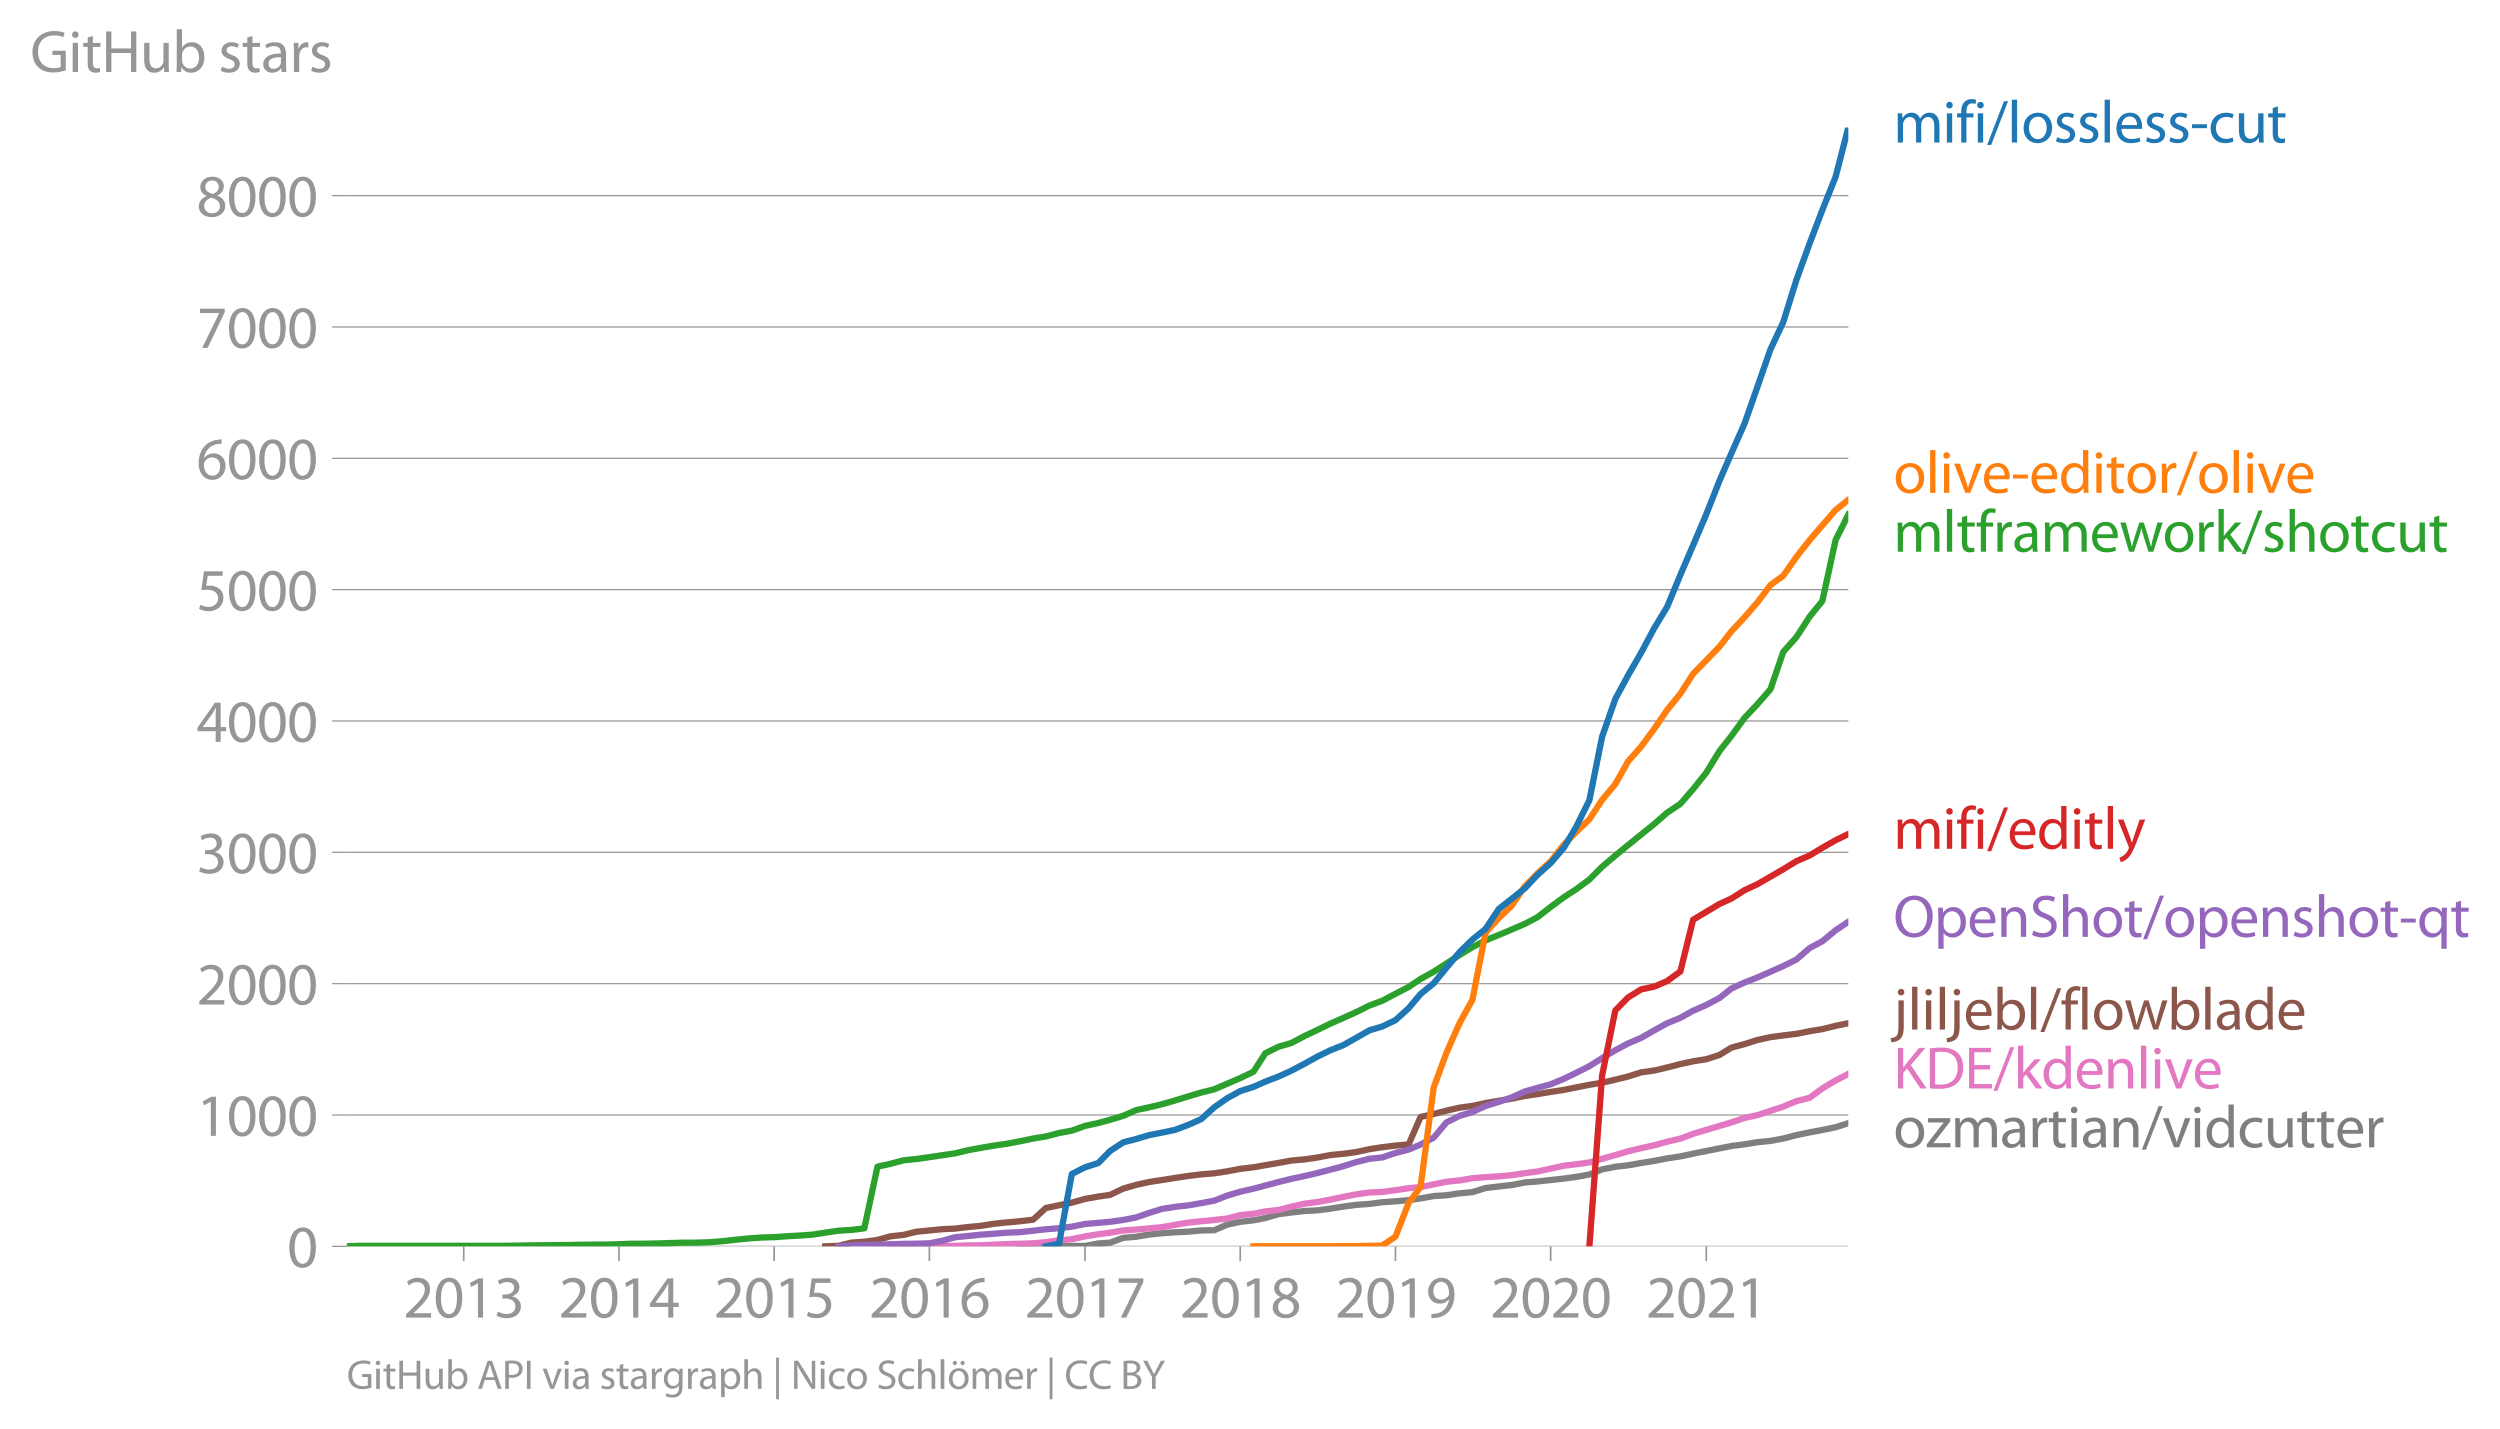 <svg height="453.266" viewBox="0 0 594.583 339.95" width="792.777" xmlns="http://www.w3.org/2000/svg" xmlns:xlink="http://www.w3.org/1999/xlink"><defs><style>*{stroke-linecap:butt;stroke-linejoin:round}</style></defs><g id="figure_1"><path d="M0 339.95h594.583V0H0z" style="fill:none" id="patch_1"/><g id="axes_1"><path d="M82.476 296.423h357.12V30.31H82.476z" style="fill:none" id="patch_2"/><g id="matplotlib.axis_1"><g id="xtick_1"><g id="line2d_1"><defs><path d="M0 0v3.5" id="m809f2b9a7f" style="stroke:#969696;stroke-width:.4"/></defs><use style="fill:#969696;stroke:#969696;stroke-width:.4" x="110.289" xlink:href="#m809f2b9a7f" y="296.423"/></g><g style="fill:#969696" transform="matrix(.14 0 0 -.14 95.926 313.363)" id="text_1"><defs><path d="M2944 0v467H1075v13l333 307c877 845 1434 1466 1434 2234 0 595-378 1209-1274 1209-480 0-890-179-1178-422l180-397c192 160 505 352 883 352 621 0 825-390 825-813-6-627-486-1164-1548-2176L288 346V0h2656z" id="MyriadPro-Regular-32" transform="scale(.016)"/><path d="M1677 4230c-845 0-1447-768-1447-2163C243 691 794-70 1606-70c922 0 1447 780 1447 2195 0 1325-499 2105-1376 2105zm-32-435c582 0 845-672 845-1696 0-1062-276-1734-852-1734-512 0-844 614-844 1696 0 1133 358 1734 851 1734z" id="MyriadPro-Regular-30" transform="scale(.016)"/><path d="M1510 0h544v4160h-480l-908-486 108-429 724 390h12V0z" id="MyriadPro-Regular-31" transform="scale(.016)"/><path d="M269 211C474 77 883-70 1350-70c999 0 1517 582 1517 1248 0 582-416 966-928 1068v13c512 186 768 551 768 979 0 506-371 992-1190 992-448 0-871-160-1088-320l147-409c179 128 499 275 832 275 518 0 730-294 730-627 0-493-519-704-928-704H896v-423h314c544 0 1068-249 1075-832 6-345-218-806-941-806-390 0-762 160-922 262L269 211z" id="MyriadPro-Regular-33" transform="scale(.016)"/></defs><use xlink:href="#MyriadPro-Regular-32"/><use x="51.3" xlink:href="#MyriadPro-Regular-30"/><use x="102.6" xlink:href="#MyriadPro-Regular-31"/><use x="153.9" xlink:href="#MyriadPro-Regular-33"/></g></g><g id="xtick_2"><use style="fill:#969696;stroke:#969696;stroke-width:.4" x="147.205" xlink:href="#m809f2b9a7f" y="296.423" id="line2d_2"/><g style="fill:#969696" transform="matrix(.14 0 0 -.14 132.842 313.363)" id="text_2"><defs><path d="M2560 0v1133h582v441h-582v2586h-608L96 1504v-371h1933V0h531zM666 1574v13l1017 1415c115 192 218 371 346 614h19c-13-218-19-435-19-653V1574H666z" id="MyriadPro-Regular-34" transform="scale(.016)"/></defs><use xlink:href="#MyriadPro-Regular-32"/><use x="51.3" xlink:href="#MyriadPro-Regular-30"/><use x="102.6" xlink:href="#MyriadPro-Regular-31"/><use x="153.9" xlink:href="#MyriadPro-Regular-34"/></g></g><g id="xtick_3"><use style="fill:#969696;stroke:#969696;stroke-width:.4" x="184.12" xlink:href="#m809f2b9a7f" y="296.423" id="line2d_3"/><g style="fill:#969696" transform="matrix(.14 0 0 -.14 169.757 313.363)" id="text_3"><defs><path d="M2771 4160H781L512 2163c154 19 339 45 576 45 832 0 1190-384 1197-922 0-556-455-902-986-902-377 0-717 128-889 230L269 186C467 58 851-70 1306-70c902 0 1548 608 1548 1420 0 525-268 884-595 1069-256 154-576 224-896 224-153 0-243-13-339-25l160 1068h1587v474z" id="MyriadPro-Regular-35" transform="scale(.016)"/></defs><use xlink:href="#MyriadPro-Regular-32"/><use x="51.3" xlink:href="#MyriadPro-Regular-30"/><use x="102.6" xlink:href="#MyriadPro-Regular-31"/><use x="153.9" xlink:href="#MyriadPro-Regular-35"/></g></g><g id="xtick_4"><use style="fill:#969696;stroke:#969696;stroke-width:.4" x="221.036" xlink:href="#m809f2b9a7f" y="296.423" id="line2d_4"/><g style="fill:#969696" transform="matrix(.14 0 0 -.14 206.673 313.363)" id="text_4"><defs><path d="M2662 4224c-102 0-243-6-409-32-525-64-986-275-1331-614-410-410-704-1056-704-1876C218 621 800-70 1690-70c864 0 1382 704 1382 1465 0 813-518 1344-1254 1344-461 0-807-217-1005-480h-19c96 685 563 1331 1446 1479 160 25 307 32 422 25v461zM1690 365c-589 0-903 505-916 1190 0 103 26 186 64 250 154 301 468 512 807 512 518 0 857-359 857-954s-326-998-806-998h-6z" id="MyriadPro-Regular-36" transform="scale(.016)"/></defs><use xlink:href="#MyriadPro-Regular-32"/><use x="51.3" xlink:href="#MyriadPro-Regular-30"/><use x="102.6" xlink:href="#MyriadPro-Regular-31"/><use x="153.9" xlink:href="#MyriadPro-Regular-36"/></g></g><g id="xtick_5"><use style="fill:#969696;stroke:#969696;stroke-width:.4" x="258.053" xlink:href="#m809f2b9a7f" y="296.423" id="line2d_5"/><g style="fill:#969696" transform="matrix(.14 0 0 -.14 243.69 313.363)" id="text_5"><defs><path d="M365 4160v-467h2035v-13L595 0h583l1811 3789v371H365z" id="MyriadPro-Regular-37" transform="scale(.016)"/></defs><use xlink:href="#MyriadPro-Regular-32"/><use x="51.3" xlink:href="#MyriadPro-Regular-30"/><use x="102.6" xlink:href="#MyriadPro-Regular-31"/><use x="153.9" xlink:href="#MyriadPro-Regular-37"/></g></g><g id="xtick_6"><use style="fill:#969696;stroke:#969696;stroke-width:.4" x="294.968" xlink:href="#m809f2b9a7f" y="296.423" id="line2d_6"/><g style="fill:#969696" transform="matrix(.14 0 0 -.14 280.605 313.363)" id="text_6"><defs><path d="M1062 2170c-512-218-825-589-825-1114C237 448 762-70 1632-70c794 0 1414 486 1414 1209 0 506-320 871-838 1075v20c512 243 685 620 685 972 0 519-403 1024-1210 1024-729 0-1286-448-1286-1107 0-358 198-717 659-934l6-19zm583-1831c-531 0-851 371-832 794 0 397 262 717 749 857 563-160 915-403 915-908 0-423-327-743-832-743zm6 3488c506 0 704-345 704-678 0-378-275-634-633-755-480 128-794 352-794 768 0 358 256 665 723 665z" id="MyriadPro-Regular-38" transform="scale(.016)"/></defs><use xlink:href="#MyriadPro-Regular-32"/><use x="51.3" xlink:href="#MyriadPro-Regular-30"/><use x="102.6" xlink:href="#MyriadPro-Regular-31"/><use x="153.9" xlink:href="#MyriadPro-Regular-38"/></g></g><g id="xtick_7"><use style="fill:#969696;stroke:#969696;stroke-width:.4" x="331.884" xlink:href="#m809f2b9a7f" y="296.423" id="line2d_7"/><g style="fill:#969696" transform="matrix(.14 0 0 -.14 317.52 313.363)" id="text_7"><defs><path d="M614-64c135-6 314 0 519 32 448 51 889 243 1209 557 410 397 717 1037 717 1952 0 1062-525 1753-1376 1753S262 3539 262 2752c0-710 480-1274 1229-1274 416 0 749 167 979 448h20c-77-492-276-857-551-1107-237-224-544-358-870-403-192-19-333-32-455-19V-64zm1024 3866c589 0 852-544 852-1255 0-89-20-153-52-205-147-249-441-435-819-435-486 0-800 365-800 883 0 589 339 1012 813 1012h6z" id="MyriadPro-Regular-39" transform="scale(.016)"/></defs><use xlink:href="#MyriadPro-Regular-32"/><use x="51.3" xlink:href="#MyriadPro-Regular-30"/><use x="102.6" xlink:href="#MyriadPro-Regular-31"/><use x="153.9" xlink:href="#MyriadPro-Regular-39"/></g></g><g id="xtick_8"><use style="fill:#969696;stroke:#969696;stroke-width:.4" x="368.799" xlink:href="#m809f2b9a7f" y="296.423" id="line2d_8"/><g style="fill:#969696" transform="matrix(.14 0 0 -.14 354.436 313.363)" id="text_8"><use xlink:href="#MyriadPro-Regular-32"/><use x="51.3" xlink:href="#MyriadPro-Regular-30"/><use x="102.6" xlink:href="#MyriadPro-Regular-32"/><use x="153.9" xlink:href="#MyriadPro-Regular-30"/></g></g><g id="xtick_9"><use style="fill:#969696;stroke:#969696;stroke-width:.4" x="405.816" xlink:href="#m809f2b9a7f" y="296.423" id="line2d_9"/><g style="fill:#969696" transform="matrix(.14 0 0 -.14 391.453 313.363)" id="text_9"><use xlink:href="#MyriadPro-Regular-32"/><use x="51.3" xlink:href="#MyriadPro-Regular-30"/><use x="102.6" xlink:href="#MyriadPro-Regular-32"/><use x="153.9" xlink:href="#MyriadPro-Regular-31"/></g></g></g><g id="matplotlib.axis_2"><g id="ytick_1"><path clip-path="url(#p2e40e1c3bf)" d="M82.476 296.423h357.12" style="fill:none;stroke:#969696;stroke-linecap:square;stroke-width:.3" id="line2d_10"/><g id="line2d_11"><defs><path d="M0 0h-3.5" id="m83211e5333" style="stroke:#969696;stroke-width:.3"/></defs><use style="fill:#969696;stroke:#969696;stroke-width:.3" x="82.476" xlink:href="#m83211e5333" y="296.423"/></g><use xlink:href="#MyriadPro-Regular-30" style="fill:#969696" transform="matrix(.14 0 0 -.14 68.295 301.393)" id="text_10"/></g><g id="ytick_2"><path clip-path="url(#p2e40e1c3bf)" d="M82.476 265.185h357.12" style="fill:none;stroke:#969696;stroke-linecap:square;stroke-width:.3" id="line2d_12"/><use style="fill:#969696;stroke:#969696;stroke-width:.3" x="82.476" xlink:href="#m83211e5333" y="265.185" id="line2d_13"/><g style="fill:#969696" transform="matrix(.14 0 0 -.14 46.75 270.155)" id="text_11"><use xlink:href="#MyriadPro-Regular-31"/><use x="51.3" xlink:href="#MyriadPro-Regular-30"/><use x="102.6" xlink:href="#MyriadPro-Regular-30"/><use x="153.9" xlink:href="#MyriadPro-Regular-30"/></g></g><g id="ytick_3"><path clip-path="url(#p2e40e1c3bf)" d="M82.476 233.948h357.12" style="fill:none;stroke:#969696;stroke-linecap:square;stroke-width:.3" id="line2d_14"/><use style="fill:#969696;stroke:#969696;stroke-width:.3" x="82.476" xlink:href="#m83211e5333" y="233.948" id="line2d_15"/><g style="fill:#969696" transform="matrix(.14 0 0 -.14 46.75 238.918)" id="text_12"><use xlink:href="#MyriadPro-Regular-32"/><use x="51.3" xlink:href="#MyriadPro-Regular-30"/><use x="102.6" xlink:href="#MyriadPro-Regular-30"/><use x="153.9" xlink:href="#MyriadPro-Regular-30"/></g></g><g id="ytick_4"><path clip-path="url(#p2e40e1c3bf)" d="M82.476 202.71h357.12" style="fill:none;stroke:#969696;stroke-linecap:square;stroke-width:.3" id="line2d_16"/><use style="fill:#969696;stroke:#969696;stroke-width:.3" x="82.476" xlink:href="#m83211e5333" y="202.71" id="line2d_17"/><g style="fill:#969696" transform="matrix(.14 0 0 -.14 46.75 207.68)" id="text_13"><use xlink:href="#MyriadPro-Regular-33"/><use x="51.3" xlink:href="#MyriadPro-Regular-30"/><use x="102.6" xlink:href="#MyriadPro-Regular-30"/><use x="153.9" xlink:href="#MyriadPro-Regular-30"/></g></g><g id="ytick_5"><path clip-path="url(#p2e40e1c3bf)" d="M82.476 171.473h357.12" style="fill:none;stroke:#969696;stroke-linecap:square;stroke-width:.3" id="line2d_18"/><use style="fill:#969696;stroke:#969696;stroke-width:.3" x="82.476" xlink:href="#m83211e5333" y="171.473" id="line2d_19"/><g style="fill:#969696" transform="matrix(.14 0 0 -.14 46.75 176.443)" id="text_14"><use xlink:href="#MyriadPro-Regular-34"/><use x="51.3" xlink:href="#MyriadPro-Regular-30"/><use x="102.6" xlink:href="#MyriadPro-Regular-30"/><use x="153.9" xlink:href="#MyriadPro-Regular-30"/></g></g><g id="ytick_6"><path clip-path="url(#p2e40e1c3bf)" d="M82.476 140.235h357.12" style="fill:none;stroke:#969696;stroke-linecap:square;stroke-width:.3" id="line2d_20"/><use style="fill:#969696;stroke:#969696;stroke-width:.3" x="82.476" xlink:href="#m83211e5333" y="140.235" id="line2d_21"/><g style="fill:#969696" transform="matrix(.14 0 0 -.14 46.75 145.205)" id="text_15"><use xlink:href="#MyriadPro-Regular-35"/><use x="51.3" xlink:href="#MyriadPro-Regular-30"/><use x="102.6" xlink:href="#MyriadPro-Regular-30"/><use x="153.9" xlink:href="#MyriadPro-Regular-30"/></g></g><g id="ytick_7"><path clip-path="url(#p2e40e1c3bf)" d="M82.476 108.998h357.12" style="fill:none;stroke:#969696;stroke-linecap:square;stroke-width:.3" id="line2d_22"/><use style="fill:#969696;stroke:#969696;stroke-width:.3" x="82.476" xlink:href="#m83211e5333" y="108.998" id="line2d_23"/><g style="fill:#969696" transform="matrix(.14 0 0 -.14 46.75 113.968)" id="text_16"><use xlink:href="#MyriadPro-Regular-36"/><use x="51.3" xlink:href="#MyriadPro-Regular-30"/><use x="102.6" xlink:href="#MyriadPro-Regular-30"/><use x="153.9" xlink:href="#MyriadPro-Regular-30"/></g></g><g id="ytick_8"><path clip-path="url(#p2e40e1c3bf)" d="M82.476 77.76h357.12" style="fill:none;stroke:#969696;stroke-linecap:square;stroke-width:.3" id="line2d_24"/><use style="fill:#969696;stroke:#969696;stroke-width:.3" x="82.476" xlink:href="#m83211e5333" y="77.76" id="line2d_25"/><g style="fill:#969696" transform="matrix(.14 0 0 -.14 46.75 82.73)" id="text_17"><use xlink:href="#MyriadPro-Regular-37"/><use x="51.3" xlink:href="#MyriadPro-Regular-30"/><use x="102.6" xlink:href="#MyriadPro-Regular-30"/><use x="153.9" xlink:href="#MyriadPro-Regular-30"/></g></g><g id="ytick_9"><path clip-path="url(#p2e40e1c3bf)" d="M82.476 46.523h357.12" style="fill:none;stroke:#969696;stroke-linecap:square;stroke-width:.3" id="line2d_26"/><use style="fill:#969696;stroke:#969696;stroke-width:.3" x="82.476" xlink:href="#m83211e5333" y="46.523" id="line2d_27"/><g style="fill:#969696" transform="matrix(.14 0 0 -.14 46.75 51.493)" id="text_18"><use xlink:href="#MyriadPro-Regular-38"/><use x="51.3" xlink:href="#MyriadPro-Regular-30"/><use x="102.6" xlink:href="#MyriadPro-Regular-30"/><use x="153.9" xlink:href="#MyriadPro-Regular-30"/></g></g><g style="fill:#969696" transform="matrix(.14 0 0 -.14 7.2 17.14)" id="text_19"><defs><path d="M3770 2266H2349v-448h877V531c-128-64-378-115-743-115-1005 0-1664 646-1664 1741 0 1081 685 1734 1735 1734 435 0 723-83 953-185l135 454c-186 90-576 198-1076 198-1446 0-2329-940-2336-2227 0-672 231-1248 602-1606 422-403 960-570 1613-570 582 0 1075 147 1325 237v2074z" id="MyriadPro-Regular-47" transform="scale(.016)"/><path d="M1030 0v3098H467V0h563zM749 4320c-205 0-352-154-352-352 0-192 141-346 339-346 224 0 365 154 358 346 0 198-134 352-345 352z" id="MyriadPro-Regular-69" transform="scale(.016)"/><path d="M595 3667v-569H115v-429h480V979c0-365 58-640 218-806C947 19 1158-70 1421-70c217 0 390 38 499 83l-26 422c-83-25-172-38-326-38-314 0-422 217-422 601v1671h806v429h-806v742l-551-173z" id="MyriadPro-Regular-74" transform="scale(.016)"/><path d="M486 4314V0h557v2022h2087V0h563v4314h-563V2509H1043v1805H486z" id="MyriadPro-Regular-48" transform="scale(.016)"/><path d="M3059 3098h-563V1197c0-103-19-205-51-288-103-250-365-512-743-512-512 0-691 397-691 985v1716H448V1286C448 198 1030-70 1517-70c550 0 877 326 1024 576h13l32-506h499c-19 243-26 525-26 845v2253z" id="MyriadPro-Regular-75" transform="scale(.016)"/><path d="M467 800c0-275-13-589-25-800h486l26 512h19c230-410 589-582 1037-582 691 0 1388 550 1388 1657 7 941-537 1581-1305 1581-499 0-858-224-1056-570h-13v1946H467V800zm557 998c0 90 19 167 32 231 115 429 474 691 858 691 601 0 921-531 921-1152 0-710-352-1190-941-1190-409 0-736 268-844 659-13 64-26 134-26 205v556z" id="MyriadPro-Regular-62" transform="scale(.016)"/><path d="M250 147C467 19 781-70 1120-70c736 0 1158 390 1158 934 0 461-275 730-812 934-404 154-589 269-589 525 0 231 185 423 518 423 288 0 512-103 634-180l141 410c-173 102-448 192-762 192-666 0-1069-410-1069-909 0-371 263-678 819-877 416-153 576-300 576-569 0-256-192-461-601-461-282 0-576 115-743 224L250 147z" id="MyriadPro-Regular-73" transform="scale(.016)"/><path d="M2643 1901c0 621-230 1267-1177 1267-391 0-762-109-1018-275l128-371c218 140 518 230 806 230 634 0 704-461 704-717v-64C890 1978 224 1568 224 819c0-448 320-889 947-889 442 0 775 217 947 460h20l44-390h512c-38 211-51 474-51 742v1159zm-544-858c0-57-13-121-32-179-89-262-345-518-749-518-288 0-531 172-531 537 0 602 698 711 1312 698v-538z" id="MyriadPro-Regular-61" transform="scale(.016)"/><path d="M467 0h557v1651c0 96 13 186 26 263 76 422 358 723 755 723 77 0 134-7 192-19v531c-51 13-96 19-160 19-378 0-717-262-858-678h-25l-20 608H442c19-288 25-602 25-967V0z" id="MyriadPro-Regular-72" transform="scale(.016)"/></defs><use xlink:href="#MyriadPro-Regular-47"/><use x="64.6" xlink:href="#MyriadPro-Regular-69"/><use x="88" xlink:href="#MyriadPro-Regular-74"/><use x="121.1" xlink:href="#MyriadPro-Regular-48"/><use x="186.3" xlink:href="#MyriadPro-Regular-75"/><use x="241.4" xlink:href="#MyriadPro-Regular-62"/><use x="298.3" xlink:href="#MyriadPro-Regular-20"/><use x="319.5" xlink:href="#MyriadPro-Regular-73"/><use x="359.1" xlink:href="#MyriadPro-Regular-74"/><use x="392.2" xlink:href="#MyriadPro-Regular-61"/><use x="440.4" xlink:href="#MyriadPro-Regular-72"/><use x="473.1" xlink:href="#MyriadPro-Regular-73"/></g></g><path clip-path="url(#p2e40e1c3bf)" d="m242.578 296.423 3.136-.032h3.034l3.135-.062h6.17l3.135-.594 2.832-.187 3.135-1.156 3.034-.25 3.136-.53 3.034-.313 3.135-.219 3.135-.156 3.034-.281 3.136-.063 3.034-1.312 3.135-.687 3.136-.344 2.831-.562 3.136-.906 3.034-.406 3.135-.343 3.034-.157 3.136-.406 3.135-.5 3.034-.406 3.135-.218 3.034-.406 3.136-.219 3.135-.281 2.832-.406 3.135-.562 3.034-.188 3.136-.468 3.034-.282 3.135-.968 3.135-.375 3.035-.343 3.135-.594 3.034-.25 3.135-.343 3.136-.344 2.933-.406 3.135-.562 3.034-1.219 3.135-.624 3.035-.344 3.135-.562 3.135-.5 3.034-.594 3.136-.468 3.034-.656 3.135-.625 3.135-.625 2.832-.562 3.135-.406 3.035-.5 3.135-.312 3.034-.562 3.135-.813 3.136-.656 3.034-.562 3.135-.656 3.034-.968" style="fill:none;stroke:#7f7f7f;stroke-linecap:square;stroke-width:1.5" id="line2d_28"/><path clip-path="url(#p2e40e1c3bf)" d="m211.731 296.423 3.136-.032h6.169l3.135-.062 2.933-.031 3.136-.094 3.034-.031 3.135-.157 3.034-.125 3.135-.093 3.136-.094 3.034-.281 3.135-.437 3.034-.25 3.136-.688 3.135-.5 2.832-.374 3.135-.531 3.034-.219 3.136-.281 3.034-.281 3.135-.562 3.135-.531 3.034-.313 3.136-.312 3.034-.344 3.135-.812 3.136-.312 2.831-.563 3.136-.343 3.034-.781 3.135-.719 3.034-.375 3.136-.593 3.135-.656 3.034-.594 3.135-.437 3.034-.125 3.136-.437 3.135-.469 2.832-.25 3.135-.656 3.034-.624 3.136-.313 3.034-.53 3.135-.25 3.135-.188 3.035-.281 3.135-.469 3.034-.406 3.135-.687 3.136-.687 2.933-.344 3.135-.437 3.034-.875 3.135-.875 3.035-.905 3.135-.75 3.135-.687 3.034-.844 3.136-.718 3.034-1.156 3.135-.937 3.135-.937 2.832-.844 3.135-1.062 3.035-.656 3.135-1.03 3.034-1 3.135-1.312 3.136-.781 3.034-2.25 3.135-1.873 3.034-1.562" style="fill:none;stroke:#e377c2;stroke-linecap:square;stroke-width:1.5" id="line2d_29"/><path clip-path="url(#p2e40e1c3bf)" d="m196.257 296.423 3.135-.125 3.034-.75 3.136-.219 3.135-.437 3.034-.844 3.136-.343 3.034-.75 3.135-.312 3.135-.313 2.933-.125 3.136-.374 3.034-.282 3.135-.5 3.034-.312 3.135-.28 3.136-.376 3.034-2.78 3.135-.656 3.034-.625 3.136-.874 3.135-.562 2.832-.407 3.135-1.499 3.034-.875 3.136-.687 3.034-.468 3.135-.5 3.135-.469 3.034-.375 3.136-.25 3.034-.468 3.135-.594 3.136-.374 2.831-.5 3.136-.531 3.034-.563 3.135-.28 3.034-.438 3.136-.594 3.135-.312 3.034-.406 3.135-.687 3.034-.469 3.136-.375 3.135-.28 2.832-6.53 3.135-.718 3.034-.78 3.136-.72 3.034-.405 3.135-.688 3.135-.53 3.035-.5 3.135-.656 3.034-.438 3.135-.53 3.136-.47 2.933-.593 3.135-.625 3.034-.5 3.135-.718 3.035-.75 3.135-1 3.135-.436 3.034-.719 3.136-.812 3.034-.656 3.135-.5 3.135-1 2.832-1.749 3.135-.843 3.035-.969 3.135-.687 3.034-.406 3.135-.375 3.136-.624 3.034-.5 3.135-.781 3.034-.625" style="fill:none;stroke:#8c564b;stroke-linecap:square;stroke-width:1.5" id="line2d_30"/><g style="fill:#1f77b4" transform="matrix(.14 0 0 -.14 450.31 33.895)" id="text_20"><defs><path d="M467 0h551v1869c0 96 12 192 44 275 90 282 346 563 698 563 429 0 646-358 646-851V0h551v1914c0 102 19 204 45 281 96 275 345 512 665 512 455 0 672-358 672-953V0h551v1824c0 1075-608 1344-1018 1344-294 0-499-77-685-218-128-96-249-230-345-403h-13c-135 365-455 621-877 621-512 0-800-275-973-570h-19l-26 500H442c19-256 25-519 25-839V0z" id="MyriadPro-Regular-6d" transform="scale(.016)"/><path d="M1082 0v2669h748v429h-748v166c0 474 121 896 601 896 160 0 275-32 359-70l76 435c-108 45-281 89-480 89-262 0-544-83-755-288-262-249-358-646-358-1081v-147H90v-429h435V0h557z" id="MyriadPro-Regular-66" transform="scale(.016)"/><path d="m422-256 1792 4640h-435L-6-256h428z" id="MyriadPro-Regular-2f" transform="scale(.016)"/><path d="M467 0h563v4544H467V0z" id="MyriadPro-Regular-6c" transform="scale(.016)"/><path d="M1779 3168c-857 0-1536-608-1536-1645C243 544 890-70 1728-70c749 0 1542 499 1542 1644 0 948-601 1594-1491 1594zm-13-422c666 0 928-666 928-1191 0-697-403-1203-940-1203-551 0-941 512-941 1190 0 589 288 1204 953 1204z" id="MyriadPro-Regular-6f" transform="scale(.016)"/><path d="M2957 1446c6 58 19 148 19 263 0 569-269 1459-1280 1459-902 0-1453-736-1453-1670C243 563 813-70 1766-70c493 0 832 108 1031 198l-96 403c-211-89-455-160-858-160-563 0-1049 314-1062 1075h2176zM787 1850c45 390 295 915 864 915 634 0 787-557 781-915H787z" id="MyriadPro-Regular-65" transform="scale(.016)"/><path d="M192 1939v-416h1581v416H192z" id="MyriadPro-Regular-2d" transform="scale(.016)"/><path d="M2579 538c-160-71-371-154-691-154-614 0-1075 442-1075 1158 0 647 384 1172 1094 1172 307 0 519-71 653-148l128 436c-154 76-448 160-781 160-1011 0-1664-692-1664-1645C243 570 851-70 1786-70c416 0 742 108 889 185l-96 423z" id="MyriadPro-Regular-63" transform="scale(.016)"/></defs><use xlink:href="#MyriadPro-Regular-6d"/><use x="83.4" xlink:href="#MyriadPro-Regular-69"/><use x="106.8" xlink:href="#MyriadPro-Regular-66"/><use x="136" xlink:href="#MyriadPro-Regular-69"/><use x="159.4" xlink:href="#MyriadPro-Regular-2f"/><use x="193.7" xlink:href="#MyriadPro-Regular-6c"/><use x="217.3" xlink:href="#MyriadPro-Regular-6f"/><use x="272.2" xlink:href="#MyriadPro-Regular-73"/><use x="311.8" xlink:href="#MyriadPro-Regular-73"/><use x="351.4" xlink:href="#MyriadPro-Regular-6c"/><use x="375" xlink:href="#MyriadPro-Regular-65"/><use x="425.1" xlink:href="#MyriadPro-Regular-73"/><use x="464.7" xlink:href="#MyriadPro-Regular-73"/><use x="504.3" xlink:href="#MyriadPro-Regular-2d"/><use x="535" xlink:href="#MyriadPro-Regular-63"/><use x="579.8" xlink:href="#MyriadPro-Regular-75"/><use x="634.9" xlink:href="#MyriadPro-Regular-74"/></g><g style="fill:#ff7f0e" transform="matrix(.14 0 0 -.14 450.31 117.218)" id="text_21"><defs><path d="M83 3098 1261 0h537l1216 3098h-588l-602-1741c-102-282-192-538-262-794h-20c-64 256-147 512-249 794L685 3098H83z" id="MyriadPro-Regular-76" transform="scale(.016)"/><path d="M2579 4544V2694h-13c-140 250-460 474-934 474-755 0-1395-634-1389-1664C243 563 819-70 1568-70c506 0 883 262 1056 608h13l25-538h506c-19 211-26 525-26 800v3744h-563zm0-3245c0-89-6-166-25-243-103-422-448-672-826-672-608 0-915 518-915 1146 0 684 345 1196 928 1196 422 0 729-294 813-652 19-71 25-167 25-237v-538z" id="MyriadPro-Regular-64" transform="scale(.016)"/></defs><use xlink:href="#MyriadPro-Regular-6f"/><use x="54.9" xlink:href="#MyriadPro-Regular-6c"/><use x="78.5" xlink:href="#MyriadPro-Regular-69"/><use x="101.9" xlink:href="#MyriadPro-Regular-76"/><use x="150" xlink:href="#MyriadPro-Regular-65"/><use x="200.1" xlink:href="#MyriadPro-Regular-2d"/><use x="230.8" xlink:href="#MyriadPro-Regular-65"/><use x="280.9" xlink:href="#MyriadPro-Regular-64"/><use x="337.3" xlink:href="#MyriadPro-Regular-69"/><use x="360.7" xlink:href="#MyriadPro-Regular-74"/><use x="393.8" xlink:href="#MyriadPro-Regular-6f"/><use x="448.7" xlink:href="#MyriadPro-Regular-72"/><use x="481.4" xlink:href="#MyriadPro-Regular-2f"/><use x="515.7" xlink:href="#MyriadPro-Regular-6f"/><use x="570.6" xlink:href="#MyriadPro-Regular-6c"/><use x="594.2" xlink:href="#MyriadPro-Regular-69"/><use x="617.6" xlink:href="#MyriadPro-Regular-76"/><use x="665.7" xlink:href="#MyriadPro-Regular-65"/></g><g style="fill:#2ca02c" transform="matrix(.14 0 0 -.14 450.31 131.218)" id="text_22"><defs><path d="M115 3098 1050 0h512l499 1472c109 333 205 653 281 1024h13c77-365 167-672 275-1018L3104 0h512l998 3098h-556l-442-1556c-102-364-186-691-237-1004h-19c-70 313-160 640-275 1011l-480 1549h-474l-505-1575c-103-339-205-672-276-985h-19c-57 320-141 640-230 985L691 3098H115z" id="MyriadPro-Regular-77" transform="scale(.016)"/><path d="M1024 4544H467V0h557v1165l288 320L2381 0h685L1702 1824l1197 1274h-678l-909-1069c-90-109-198-243-275-352h-13v2867z" id="MyriadPro-Regular-6b" transform="scale(.016)"/><path d="M467 0h563v1869c0 109 7 192 39 269 102 307 390 563 755 563 531 0 717-423 717-922V0h563v1843c0 1069-666 1325-1082 1325-211 0-409-64-576-160-172-96-313-237-403-397h-13v1933H467V0z" id="MyriadPro-Regular-68" transform="scale(.016)"/></defs><use xlink:href="#MyriadPro-Regular-6d"/><use x="83.4" xlink:href="#MyriadPro-Regular-6c"/><use x="107" xlink:href="#MyriadPro-Regular-74"/><use x="140.1" xlink:href="#MyriadPro-Regular-66"/><use x="169.3" xlink:href="#MyriadPro-Regular-72"/><use x="202" xlink:href="#MyriadPro-Regular-61"/><use x="250.2" xlink:href="#MyriadPro-Regular-6d"/><use x="333.6" xlink:href="#MyriadPro-Regular-65"/><use x="383.7" xlink:href="#MyriadPro-Regular-77"/><use x="457.3" xlink:href="#MyriadPro-Regular-6f"/><use x="512.2" xlink:href="#MyriadPro-Regular-72"/><use x="544.9" xlink:href="#MyriadPro-Regular-6b"/><use x="591.8" xlink:href="#MyriadPro-Regular-2f"/><use x="626.1" xlink:href="#MyriadPro-Regular-73"/><use x="665.7" xlink:href="#MyriadPro-Regular-68"/><use x="721.2" xlink:href="#MyriadPro-Regular-6f"/><use x="776.1" xlink:href="#MyriadPro-Regular-74"/><use x="809.2" xlink:href="#MyriadPro-Regular-63"/><use x="854" xlink:href="#MyriadPro-Regular-75"/><use x="909.1" xlink:href="#MyriadPro-Regular-74"/></g><g style="fill:#d62728" transform="matrix(.14 0 0 -.14 450.31 201.868)" id="text_23"><defs><path d="M58 3098 1203 243c26-70 39-115 39-147s-20-77-45-134c-128-288-320-506-474-628-166-140-352-230-493-275l141-473c141 25 416 121 691 364 384 333 660 877 1063 1940l845 2208h-596l-614-1818c-77-224-141-461-198-646h-13c-51 185-128 428-199 633L672 3098H58z" id="MyriadPro-Regular-79" transform="scale(.016)"/></defs><use xlink:href="#MyriadPro-Regular-6d"/><use x="83.4" xlink:href="#MyriadPro-Regular-69"/><use x="106.8" xlink:href="#MyriadPro-Regular-66"/><use x="136" xlink:href="#MyriadPro-Regular-69"/><use x="159.4" xlink:href="#MyriadPro-Regular-2f"/><use x="193.7" xlink:href="#MyriadPro-Regular-65"/><use x="243.8" xlink:href="#MyriadPro-Regular-64"/><use x="300.2" xlink:href="#MyriadPro-Regular-69"/><use x="323.6" xlink:href="#MyriadPro-Regular-74"/><use x="356.7" xlink:href="#MyriadPro-Regular-6c"/><use x="380.3" xlink:href="#MyriadPro-Regular-79"/></g><g style="fill:#9467bd" transform="matrix(.14 0 0 -.14 450.31 222.819)" id="text_24"><defs><path d="M2234 4384c-1152 0-2004-896-2004-2266C230 813 1030-70 2170-70c1100 0 2003 787 2003 2272 0 1280-762 2182-1939 2182zm-26-454c928 0 1376-896 1376-1754 0-979-499-1792-1382-1792-877 0-1376 826-1376 1747 0 947 460 1799 1382 1799z" id="MyriadPro-Regular-4f" transform="scale(.016)"/><path d="M467-1267h557V416h13c185-307 544-486 953-486 730 0 1408 550 1408 1664 0 940-563 1574-1312 1574-505 0-870-224-1100-602h-13l-26 532H442c12-295 25-615 25-1012v-3353zm557 3059c0 77 19 160 38 230 109 423 468 698 852 698 595 0 921-531 921-1152 0-710-345-1197-941-1197-403 0-742 269-844 659-13 71-26 148-26 231v531z" id="MyriadPro-Regular-70" transform="scale(.016)"/><path d="M467 0h563v1862c0 96 13 192 39 263 96 313 384 576 755 576 531 0 717-416 717-915V0h563v1850c0 1062-666 1318-1094 1318-512 0-871-288-1024-582h-13l-32 512H442c19-256 25-519 25-839V0z" id="MyriadPro-Regular-6e" transform="scale(.016)"/><path d="M269 211C499 58 954-70 1370-70c1017 0 1510 582 1510 1248 0 633-371 985-1101 1267-595 230-857 429-857 832 0 294 224 646 812 646 391 0 679-128 820-205l153 455c-192 109-512 211-953 211-839 0-1396-499-1396-1171 0-608 436-973 1140-1223 582-224 812-454 812-857 0-435-332-736-902-736-384 0-749 128-998 281L269 211z" id="MyriadPro-Regular-53" transform="scale(.016)"/><path d="M2579-1267h563v3513c0 320 7 589 20 852h-532l-19-468h-13c-153 301-473 538-953 538-653 0-1402-512-1402-1670C243 557 832-70 1555-70c499 0 845 243 1011 550h13v-1747zm0 2528c0-83-19-192-45-269-128-390-441-614-806-614-621 0-915 537-915 1152 0 697 352 1190 934 1190 423 0 723-294 807-640 19-70 25-160 25-237v-582z" id="MyriadPro-Regular-71" transform="scale(.016)"/></defs><use xlink:href="#MyriadPro-Regular-4f"/><use x="68.9" xlink:href="#MyriadPro-Regular-70"/><use x="125.8" xlink:href="#MyriadPro-Regular-65"/><use x="175.9" xlink:href="#MyriadPro-Regular-6e"/><use x="231.4" xlink:href="#MyriadPro-Regular-53"/><use x="280.7" xlink:href="#MyriadPro-Regular-68"/><use x="336.2" xlink:href="#MyriadPro-Regular-6f"/><use x="391.1" xlink:href="#MyriadPro-Regular-74"/><use x="424.2" xlink:href="#MyriadPro-Regular-2f"/><use x="458.5" xlink:href="#MyriadPro-Regular-6f"/><use x="513.4" xlink:href="#MyriadPro-Regular-70"/><use x="570.3" xlink:href="#MyriadPro-Regular-65"/><use x="620.4" xlink:href="#MyriadPro-Regular-6e"/><use x="675.9" xlink:href="#MyriadPro-Regular-73"/><use x="715.5" xlink:href="#MyriadPro-Regular-68"/><use x="771" xlink:href="#MyriadPro-Regular-6f"/><use x="825.9" xlink:href="#MyriadPro-Regular-74"/><use x="859" xlink:href="#MyriadPro-Regular-2d"/><use x="889.7" xlink:href="#MyriadPro-Regular-71"/><use x="946" xlink:href="#MyriadPro-Regular-74"/></g><g style="fill:#8c564b" transform="matrix(.14 0 0 -.14 450.31 244.863)" id="text_25"><defs><path d="M-230-1350c300 0 710 102 960 352 275 281 371 672 371 1273v2823H538V493c0-743-58-992-212-1165C192-819-32-890-288-909l58-441zM826 4320c-212 0-359-154-359-352 0-186 135-346 346-346 224 0 358 160 352 346 0 198-135 352-339 352z" id="MyriadPro-Regular-6a" transform="scale(.016)"/></defs><use xlink:href="#MyriadPro-Regular-6a"/><use x="24.3" xlink:href="#MyriadPro-Regular-6c"/><use x="47.9" xlink:href="#MyriadPro-Regular-69"/><use x="71.3" xlink:href="#MyriadPro-Regular-6c"/><use x="94.9" xlink:href="#MyriadPro-Regular-6a"/><use x="119.2" xlink:href="#MyriadPro-Regular-65"/><use x="169.3" xlink:href="#MyriadPro-Regular-62"/><use x="226.2" xlink:href="#MyriadPro-Regular-6c"/><use x="249.8" xlink:href="#MyriadPro-Regular-2f"/><use x="284.1" xlink:href="#MyriadPro-Regular-66"/><use x="313.3" xlink:href="#MyriadPro-Regular-6c"/><use x="336.9" xlink:href="#MyriadPro-Regular-6f"/><use x="391.8" xlink:href="#MyriadPro-Regular-77"/><use x="465.4" xlink:href="#MyriadPro-Regular-62"/><use x="522.3" xlink:href="#MyriadPro-Regular-6c"/><use x="545.9" xlink:href="#MyriadPro-Regular-61"/><use x="594.1" xlink:href="#MyriadPro-Regular-64"/><use x="650.5" xlink:href="#MyriadPro-Regular-65"/></g><g style="fill:#e377c2" transform="matrix(.14 0 0 -.14 450.31 258.877)" id="text_26"><defs><path d="M486 0h557v1645l410 473L2874 0h659L1850 2483l1561 1831h-691L1402 2694c-109-140-224-294-340-460h-19v2080H486V0z" id="MyriadPro-Regular-4b" transform="scale(.016)"/><path d="M486 13c282-32 615-51 1012-51 838 0 1504 217 1907 620 403 397 621 973 621 1677 0 698-224 1197-608 1549-378 352-948 538-1748 538-441 0-844-39-1184-90V13zm557 3833c147 32 365 58 653 58 1178 0 1754-646 1747-1664 0-1165-646-1830-1837-1830-217 0-422 6-563 32v3404z" id="MyriadPro-Regular-44" transform="scale(.016)"/><path d="M2720 2483H1043v1363h1773v468H486V0h2426v467H1043v1555h1677v461z" id="MyriadPro-Regular-45" transform="scale(.016)"/></defs><use xlink:href="#MyriadPro-Regular-4b"/><use x="54.2" xlink:href="#MyriadPro-Regular-44"/><use x="120.8" xlink:href="#MyriadPro-Regular-45"/><use x="170" xlink:href="#MyriadPro-Regular-2f"/><use x="204.3" xlink:href="#MyriadPro-Regular-6b"/><use x="251.2" xlink:href="#MyriadPro-Regular-64"/><use x="307.6" xlink:href="#MyriadPro-Regular-65"/><use x="357.7" xlink:href="#MyriadPro-Regular-6e"/><use x="413.2" xlink:href="#MyriadPro-Regular-6c"/><use x="436.8" xlink:href="#MyriadPro-Regular-69"/><use x="460.2" xlink:href="#MyriadPro-Regular-76"/><use x="508.3" xlink:href="#MyriadPro-Regular-65"/></g><g style="fill:#7f7f7f" transform="matrix(.14 0 0 -.14 450.31 272.877)" id="text_27"><defs><path d="M115 0h2515v448H819v13c141 160 269 313 397 486l1382 1799 7 352H243v-455h1677v-13c-141-166-269-313-403-480L115 326V0z" id="MyriadPro-Regular-7a" transform="scale(.016)"/></defs><use xlink:href="#MyriadPro-Regular-6f"/><use x="54.9" xlink:href="#MyriadPro-Regular-7a"/><use x="97.7" xlink:href="#MyriadPro-Regular-6d"/><use x="181.1" xlink:href="#MyriadPro-Regular-61"/><use x="229.3" xlink:href="#MyriadPro-Regular-72"/><use x="262" xlink:href="#MyriadPro-Regular-74"/><use x="295.1" xlink:href="#MyriadPro-Regular-69"/><use x="318.5" xlink:href="#MyriadPro-Regular-61"/><use x="366.7" xlink:href="#MyriadPro-Regular-6e"/><use x="422.2" xlink:href="#MyriadPro-Regular-2f"/><use x="456.5" xlink:href="#MyriadPro-Regular-76"/><use x="504.6" xlink:href="#MyriadPro-Regular-69"/><use x="528" xlink:href="#MyriadPro-Regular-64"/><use x="584.4" xlink:href="#MyriadPro-Regular-63"/><use x="629.2" xlink:href="#MyriadPro-Regular-75"/><use x="684.3" xlink:href="#MyriadPro-Regular-74"/><use x="717.4" xlink:href="#MyriadPro-Regular-74"/><use x="750.5" xlink:href="#MyriadPro-Regular-65"/><use x="800.6" xlink:href="#MyriadPro-Regular-72"/></g><g style="fill:#969696" transform="matrix(.097 0 0 -.097 82.476 330.32)" id="text_28"><defs><path d="M2714 1357 3174 0h596L2298 4314h-672L160 0h576l448 1357h1530zm-1415 435 423 1248c83 262 153 525 217 781h13c64-250 128-506 224-787l422-1242H1299z" id="MyriadPro-Regular-41" transform="scale(.016)"/><path d="M486 0h557v1728c128-32 282-38 448-38 544 0 1024 160 1319 473 217 224 332 531 332 922 0 384-140 697-377 902-256 231-659 359-1210 359-448 0-800-39-1069-84V0zm557 3859c96 26 282 45 525 45 614 0 1018-275 1018-845 0-595-410-921-1082-921-186 0-339 12-461 44v1677z" id="MyriadPro-Regular-50" transform="scale(.016)"/><path d="M486 4314V0h557v4314H486z" id="MyriadPro-Regular-49" transform="scale(.016)"/><path d="M3110 2246c0 378 13 628 26 852h-493l-25-468h-13c-135 256-429 538-967 538-710 0-1395-595-1395-1645C243 666 794 13 1562 13c480 0 812 230 985 518h13V186c0-781-422-1082-998-1082-384 0-704 115-909 243l-141-429c250-166 659-256 1030-256 391 0 826 90 1127 372 301 268 441 704 441 1414v1798zm-556-928c0-96-13-204-45-300-122-359-435-576-781-576-608 0-915 505-915 1113 0 717 384 1171 921 1171 410 0 685-268 788-595 25-77 32-160 32-256v-557z" id="MyriadPro-Regular-67" transform="scale(.016)"/><path d="M550 4800v-6400h429v6400H550z" id="MyriadPro-Regular-7c" transform="scale(.016)"/><path d="M1011 0v1843c0 717-13 1235-45 1779l20 7c217-467 505-960 806-1440L3162 0h563v4314h-525V2509c0-672 13-1197 64-1773l-13-6c-205 441-454 896-774 1401L1094 4314H486V0h525z" id="MyriadPro-Regular-4e" transform="scale(.016)"/><path d="M1165 3648c185 0 313 154 313 326 0 186-134 327-313 327s-327-147-327-327c0-172 135-326 320-326h7zm1184 0c185 0 313 154 313 326 0 186-134 327-313 327s-320-147-320-327c0-172 128-326 313-326h7zm-570-480c-857 0-1536-608-1536-1645C243 544 890-70 1728-70c749 0 1542 499 1542 1644 0 948-601 1594-1491 1594zm-13-422c666 0 928-666 928-1191 0-697-403-1203-940-1203-551 0-941 512-941 1190 0 589 288 1204 953 1204z" id="MyriadPro-Regular-f6" transform="scale(.016)"/><path d="M3386 582c-224-108-570-179-909-179-1050 0-1658 679-1658 1735 0 1132 672 1779 1683 1779 359 0 660-77 871-179l134 454c-147 77-486 192-1024 192-1337 0-2253-915-2253-2266C230 704 1146-70 2362-70c524 0 934 108 1139 211l-115 441z" id="MyriadPro-Regular-43" transform="scale(.016)"/><path d="M486 13c186-26 480-51 864-51 704 0 1191 128 1492 403 217 211 364 493 364 864 0 640-480 979-889 1081v13c454 167 729 531 729 947 0 340-134 596-358 762-269 218-627 314-1184 314-390 0-774-39-1018-90V13zm557 3865c90 20 237 39 493 39 563 0 947-199 947-704 0-416-345-723-934-723h-506v1388zm0-1811h461c608 0 1114-243 1114-832 0-627-532-838-1108-838-198 0-358 6-467 25v1645z" id="MyriadPro-Regular-42" transform="scale(.016)"/><path d="M2010 0v1837l1446 2477h-634l-620-1191c-167-326-314-608-436-889h-12c-135 300-263 563-429 889L717 4314H83l1363-2484V0h564z" id="MyriadPro-Regular-59" transform="scale(.016)"/></defs><use xlink:href="#MyriadPro-Regular-47"/><use x="64.6" xlink:href="#MyriadPro-Regular-69"/><use x="88" xlink:href="#MyriadPro-Regular-74"/><use x="121.1" xlink:href="#MyriadPro-Regular-48"/><use x="186.3" xlink:href="#MyriadPro-Regular-75"/><use x="241.4" xlink:href="#MyriadPro-Regular-62"/><use x="298.3" xlink:href="#MyriadPro-Regular-20"/><use x="319.5" xlink:href="#MyriadPro-Regular-41"/><use x="380.7" xlink:href="#MyriadPro-Regular-50"/><use x="433.9" xlink:href="#MyriadPro-Regular-49"/><use x="457.8" xlink:href="#MyriadPro-Regular-20"/><use x="479" xlink:href="#MyriadPro-Regular-76"/><use x="527.1" xlink:href="#MyriadPro-Regular-69"/><use x="550.5" xlink:href="#MyriadPro-Regular-61"/><use x="598.7" xlink:href="#MyriadPro-Regular-20"/><use x="619.9" xlink:href="#MyriadPro-Regular-73"/><use x="659.5" xlink:href="#MyriadPro-Regular-74"/><use x="692.6" xlink:href="#MyriadPro-Regular-61"/><use x="740.8" xlink:href="#MyriadPro-Regular-72"/><use x="773.5" xlink:href="#MyriadPro-Regular-67"/><use x="829.4" xlink:href="#MyriadPro-Regular-72"/><use x="862.1" xlink:href="#MyriadPro-Regular-61"/><use x="910.3" xlink:href="#MyriadPro-Regular-70"/><use x="967.2" xlink:href="#MyriadPro-Regular-68"/><use x="1022.7" xlink:href="#MyriadPro-Regular-20"/><use x="1043.9" xlink:href="#MyriadPro-Regular-7c"/><use x="1067.8" xlink:href="#MyriadPro-Regular-20"/><use x="1089" xlink:href="#MyriadPro-Regular-4e"/><use x="1154.8" xlink:href="#MyriadPro-Regular-69"/><use x="1178.2" xlink:href="#MyriadPro-Regular-63"/><use x="1223" xlink:href="#MyriadPro-Regular-6f"/><use x="1277.9" xlink:href="#MyriadPro-Regular-20"/><use x="1299.1" xlink:href="#MyriadPro-Regular-53"/><use x="1348.4" xlink:href="#MyriadPro-Regular-63"/><use x="1393.2" xlink:href="#MyriadPro-Regular-68"/><use x="1448.7" xlink:href="#MyriadPro-Regular-6c"/><use x="1472.3" xlink:href="#MyriadPro-Regular-f6"/><use x="1527.2" xlink:href="#MyriadPro-Regular-6d"/><use x="1610.6" xlink:href="#MyriadPro-Regular-65"/><use x="1660.7" xlink:href="#MyriadPro-Regular-72"/><use x="1693.4" xlink:href="#MyriadPro-Regular-20"/><use x="1714.6" xlink:href="#MyriadPro-Regular-7c"/><use x="1738.5" xlink:href="#MyriadPro-Regular-20"/><use x="1759.7" xlink:href="#MyriadPro-Regular-43"/><use x="1817.7" xlink:href="#MyriadPro-Regular-43"/><use x="1875.7" xlink:href="#MyriadPro-Regular-20"/><use x="1896.9" xlink:href="#MyriadPro-Regular-42"/><use x="1951.1" xlink:href="#MyriadPro-Regular-59"/></g><path clip-path="url(#p2e40e1c3bf)" d="m199.392 296.423 3.034-.22 3.136-.124 3.135-.063 3.034-.093 3.136-.094 3.034-.031 3.135-.094 3.135-.625 2.933-.812 3.136-.312 3.034-.313 3.135-.218 3.034-.25 3.135-.125 3.136-.344 3.034-.343 3.135-.25 3.034-.375 3.136-.625 3.135-.281 2.832-.25 3.135-.437 3.034-.594 3.136-1.093 3.034-.937 3.135-.5 3.135-.344 3.034-.53 3.136-.594 3.034-1.187 3.135-.937 3.136-.719 2.831-.75 3.136-.843 3.034-.75 3.135-.656 3.034-.718 3.136-.812 3.135-.844 3.034-.968 3.135-.78 3.034-.313 3.136-1.062 3.135-.812 2.832-1.188 3.135-1.655 3.034-3.624 3.136-1.562 3.034-.905 3.135-1.437 3.135-.969 3.035-1.062 3.135-1.405 3.034-.875 3.135-.844 3.136-1.311 2.933-1.406 3.135-1.593 3.034-1.906 3.135-1.874 3.035-1.624 3.135-1.344 3.135-1.78 3.034-1.687 3.136-1.28 3.034-1.688 3.135-1.374 3.135-1.656 2.832-2.249 3.135-1.437 3.035-1.187 3.135-1.374 3.034-1.343 3.135-1.562 3.136-2.718 3.034-1.624 3.135-2.593 3.034-2.03" style="fill:none;stroke:#9467bd;stroke-linecap:square;stroke-width:1.5" id="line2d_31"/><path clip-path="url(#p2e40e1c3bf)" d="m378.003 296.423 3.034-40.64 3.135-15.463 3.035-3.092 3.135-1.937 3.135-.656 3.034-1.312 3.136-2.28 3.034-12.308 3.135-1.874 3.135-1.875 2.832-1.28 3.135-2 3.035-1.405 3.135-1.812 3.034-1.75 3.135-1.936 3.136-1.343 3.034-1.843 3.135-1.78 3.034-1.469" style="fill:none;stroke:#d62728;stroke-linecap:square;stroke-width:1.5" id="line2d_32"/><path clip-path="url(#p2e40e1c3bf)" d="m82.476 296.423 3.034-.125h33.882l3.034-.032 3.135-.062 3.034-.031 3.136-.032 3.135-.03 3.034-.063 3.135-.032h3.035l3.135-.093 3.135-.125h2.832l3.135-.063 3.035-.093 3.135-.094h3.034l3.135-.094 3.136-.25 3.034-.343 3.135-.313 3.034-.218 3.135-.094 3.136-.219 2.832-.156 3.135-.219 3.034-.468 3.135-.469 3.034-.187 3.136-.375 3.135-14.682 3.034-.656 3.136-.843 3.034-.312 3.135-.438 3.135-.468 2.933-.438 3.136-.75 3.034-.562 3.135-.53 3.034-.438 3.135-.593 3.136-.656 3.034-.5 3.135-.812 3.034-.563 3.136-1.124 3.135-.687 2.832-.781 3.135-.938 3.034-1.343 3.136-.687 3.034-.718 3.135-.906 3.135-.969 3.034-.906 3.136-.78 3.034-1.312 3.135-1.344 3.136-1.5 2.831-4.404 3.136-1.561 3.034-.875 3.135-1.656 3.034-1.437 3.136-1.53 3.135-1.375 3.034-1.374 3.135-1.562 3.034-1.125 3.136-1.655 3.135-1.624 2.832-1.906 3.135-1.718 3.034-1.968 3.136-2.03 3.034-1.843 3.135-1.625 3.135-1.28 3.035-1.281 3.135-1.343 3.034-1.594 3.135-2.436 3.136-2.312 2.933-1.905 3.135-2.312 3.034-3.03 3.135-2.655 3.035-2.499 3.135-2.53 3.135-2.53 3.034-2.656 3.136-2.093 3.034-3.498 3.135-3.936 3.135-5.123 2.832-3.592 3.135-4.311 3.035-3.218 3.135-3.592 3.034-8.871 3.135-3.53 3.136-4.842 3.034-3.748 3.135-14.463 3.034-6.06" style="fill:none;stroke:#2ca02c;stroke-linecap:square;stroke-width:1.5" id="line2d_33"/><path clip-path="url(#p2e40e1c3bf)" d="m298.104 296.423 2.831-.032H316.41l3.135-.031h3.034l3.135-.062 3.034-.063 3.136-2.124 3.135-7.997 2.832-3.81 3.135-23.679 3.034-8.247 3.136-7.09 3.034-5.498 3.135-15.994 3.135-3.467 3.035-2.843 3.135-4.654 3.034-3.093 3.135-2.874 3.136-3.998 2.933-2.967 3.135-3.03 3.034-4.624 3.135-3.748 3.035-5.404 3.135-3.561 3.135-4.249 3.034-4.435 3.136-3.874 3.034-4.717 3.135-3.217 3.135-3.249 2.832-3.623 3.135-3.374 3.035-3.499 3.135-4.154 3.034-2.218 3.135-4.467 3.136-3.998 3.034-3.53 3.135-3.624 3.034-2.436" style="fill:none;stroke:#ff7f0e;stroke-linecap:square;stroke-width:1.5" id="line2d_34"/><path clip-path="url(#p2e40e1c3bf)" d="m248.748 296.423 3.135-.656 3.034-16.556 3.136-1.593 3.135-1 2.832-2.874 3.135-2.062 3.034-.78 3.136-.938 3.034-.593 3.135-.656 3.135-1.187 3.034-1.343 3.136-2.843 3.034-2.124 3.135-1.718 3.136-1 2.831-1.25 3.136-1.218 3.034-1.374 3.135-1.656 3.034-1.686 3.136-1.531 3.135-1.25 3.034-1.718 3.135-1.78 3.034-.906 3.136-1.5 3.135-2.842 2.832-3.374 3.135-2.561 3.034-3.686 3.136-3.749 3.034-2.967 3.135-2.53 3.135-4.749 3.035-2.374 3.135-2.499 3.034-3.217 3.135-2.811 3.136-3.655 2.933-4.967 3.135-6.31 3.034-15.119 3.135-8.965 3.035-5.623 3.135-5.435 3.135-5.873 3.034-4.998 3.136-7.59 3.034-7.06 3.135-7.372 3.135-7.966 2.832-6.528 3.135-7.091 3.035-8.653 3.135-8.996 3.034-6.467 3.135-10.058 3.136-8.653 3.034-7.965 3.135-7.841 3.034-11.776" style="fill:none;stroke:#1f77b4;stroke-linecap:square;stroke-width:1.5" id="line2d_35"/></g></g><defs><clipPath id="p2e40e1c3bf"><path d="M82.476 30.311h357.12v266.112H82.476z"/></clipPath></defs></svg>